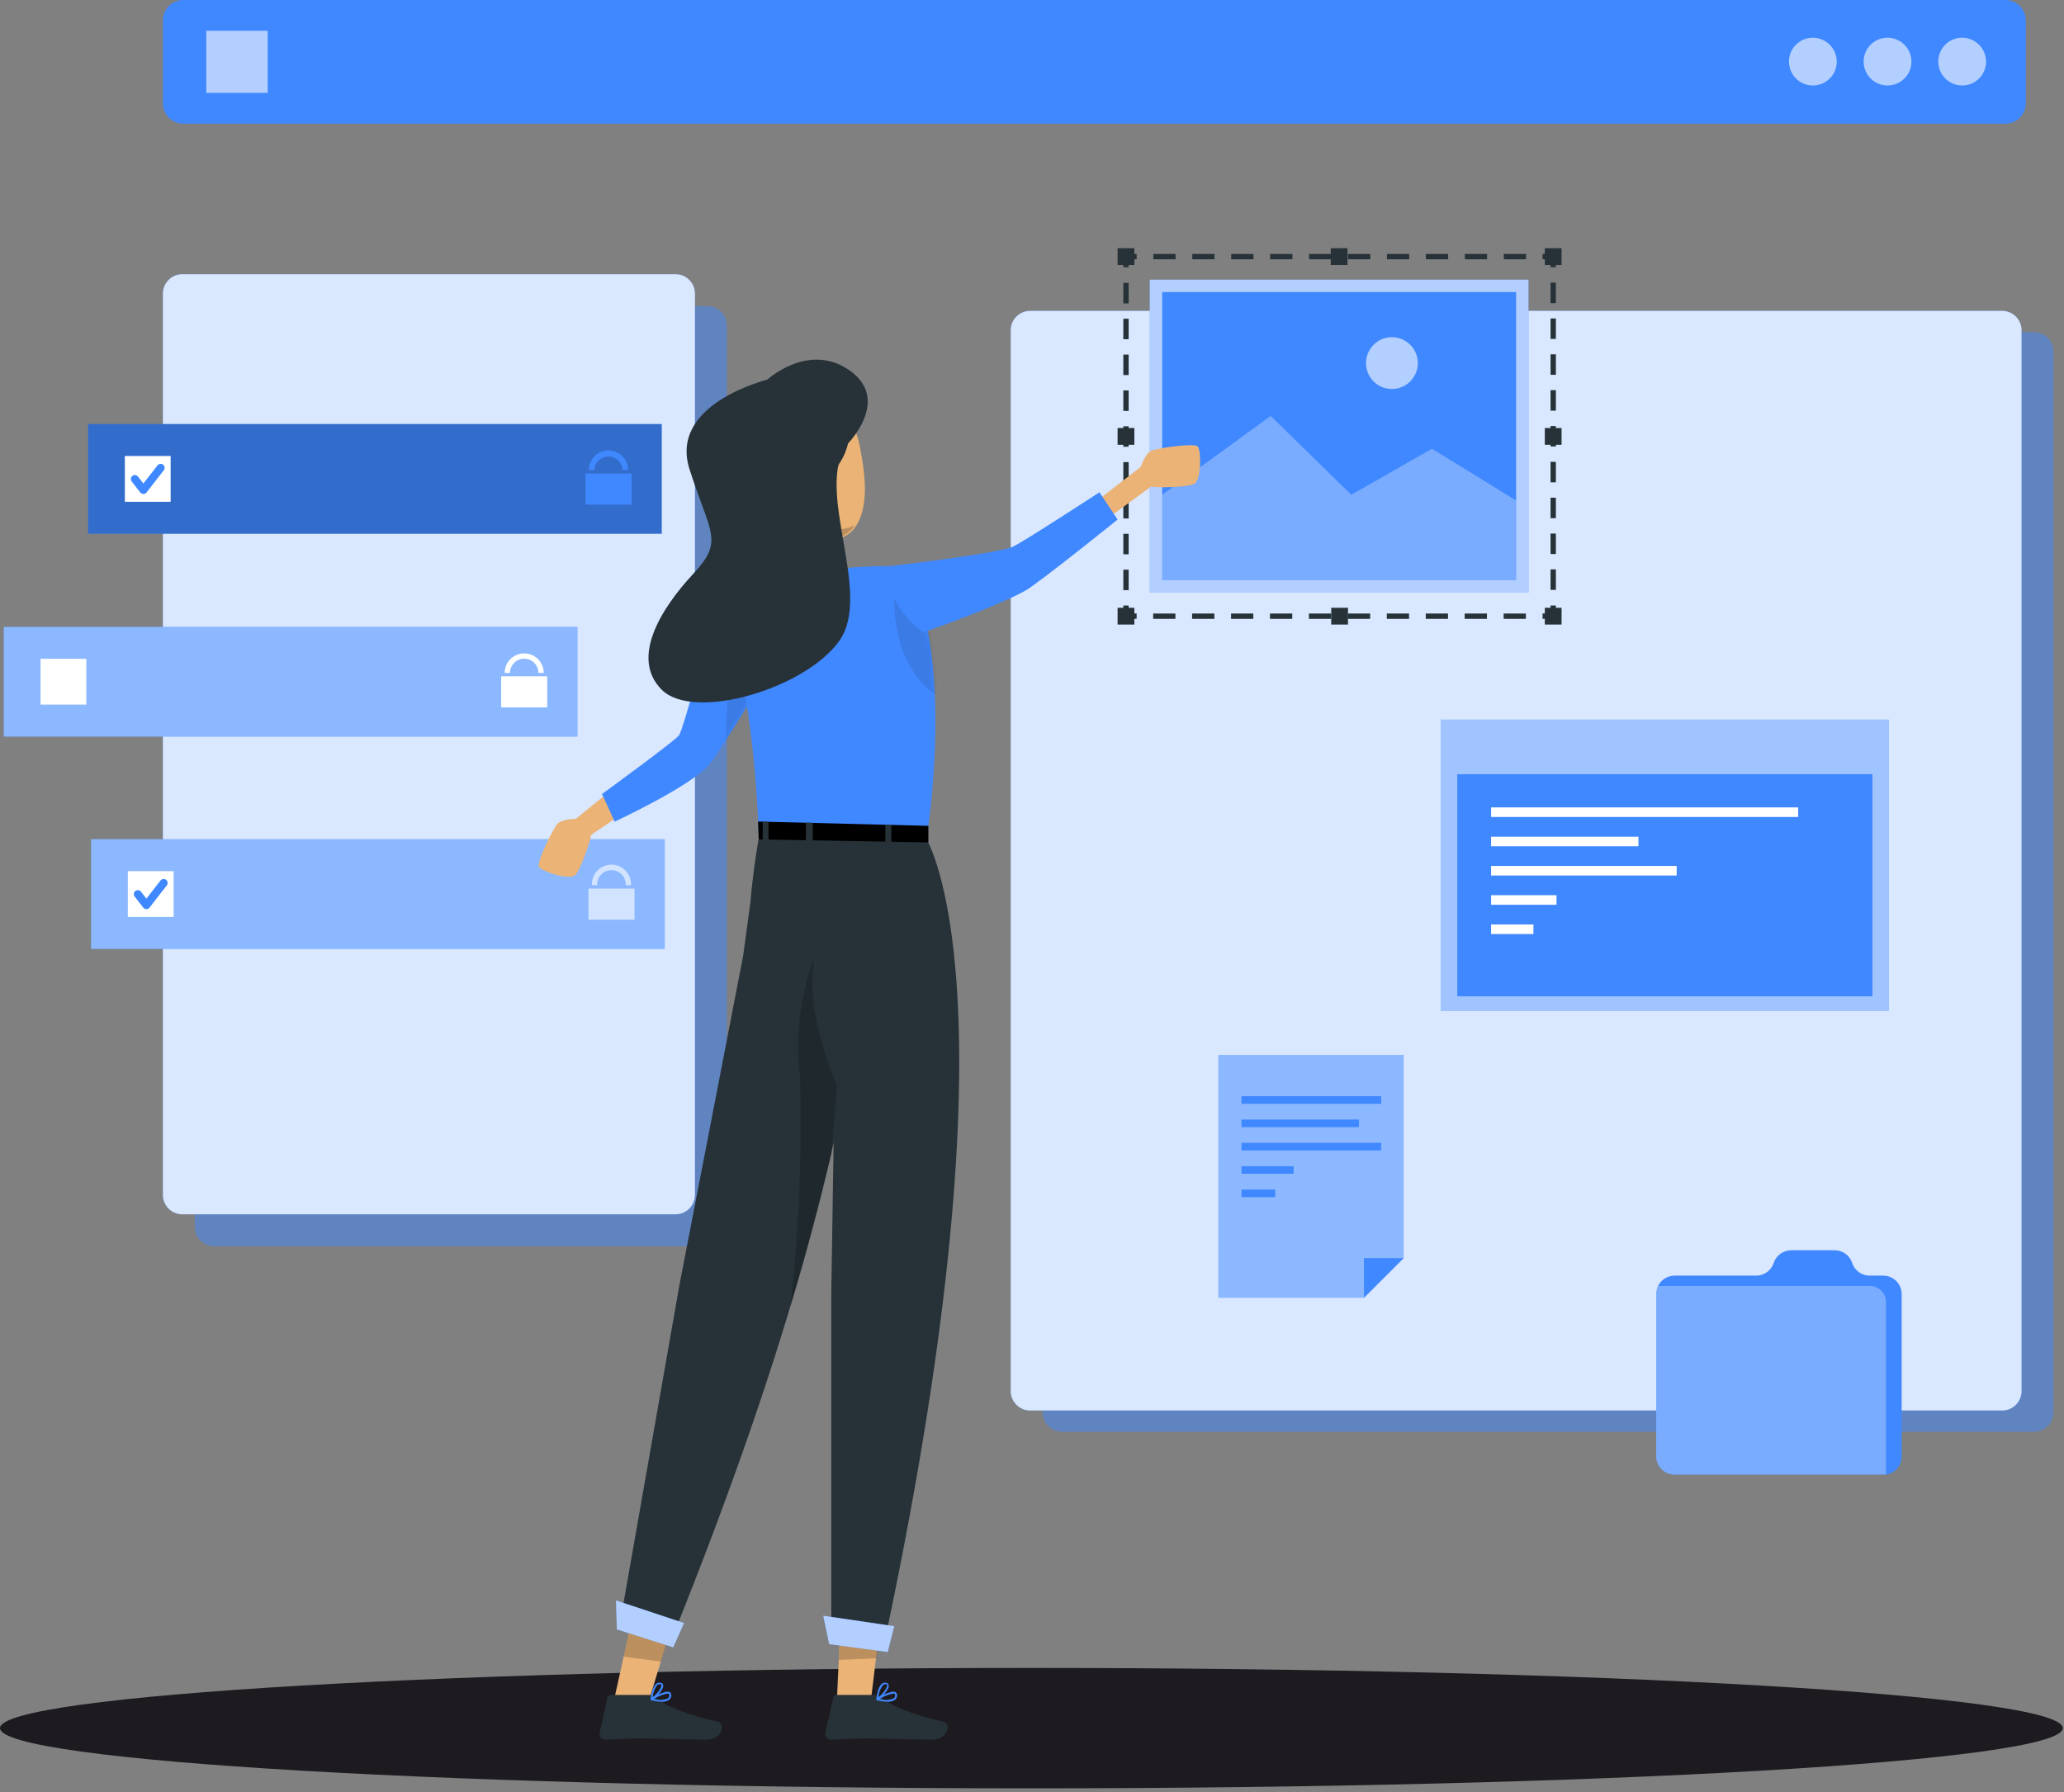 <svg width="388" height="337" viewBox="0 0 388 337" fill="none" xmlns="http://www.w3.org/2000/svg">
<rect x="0" y="0" width="388" height="337" fill="#808080" stroke="none"/>
<path d="M193.89 336.25C300.972 336.25 387.78 331.182 387.78 324.93C387.78 318.678 300.972 313.61 193.89 313.61C86.808 313.61 0 318.678 0 324.93C0 331.182 86.808 336.25 193.89 336.25Z" fill="#1D1B20"/>
<path opacity="0.5" d="M382.37 62.45H199.65C197.634 62.45 196 64.084 196 66.1V265.56C196 267.576 197.634 269.21 199.65 269.21H382.37C384.386 269.21 386.02 267.576 386.02 265.56V66.1C386.02 64.084 384.386 62.45 382.37 62.45Z" fill="#4088FF"/>
<path d="M376.37 58.45H193.65C191.634 58.45 190 60.084 190 62.1V261.56C190 263.576 191.634 265.21 193.65 265.21H376.37C378.386 265.21 380.02 263.576 380.02 261.56V62.1C380.02 60.084 378.386 58.45 376.37 58.45Z" fill="#4088FF"/>
<path opacity="0.8" d="M376.37 58.45H193.65C191.634 58.45 190 60.084 190 62.1V261.56C190 263.576 191.634 265.21 193.65 265.21H376.37C378.386 265.21 380.02 263.576 380.02 261.56V62.1C380.02 60.084 378.386 58.45 376.37 58.45Z" fill="white"/>
<path opacity="0.5" d="M132.99 57.56H40.27C38.254 57.56 36.62 59.194 36.62 61.21V230.67C36.62 232.686 38.254 234.32 40.27 234.32H132.99C135.006 234.32 136.64 232.686 136.64 230.67V61.21C136.64 59.194 135.006 57.56 132.99 57.56Z" fill="#4088FF"/>
<path d="M126.99 51.56H34.27C32.254 51.56 30.62 53.194 30.62 55.21V224.67C30.62 226.686 32.254 228.32 34.27 228.32H126.99C129.006 228.32 130.64 226.686 130.64 224.67V55.21C130.64 53.194 129.006 51.56 126.99 51.56Z" fill="#4088FF"/>
<path opacity="0.8" d="M126.99 51.56H34.27C32.254 51.56 30.62 53.194 30.62 55.21V224.67C30.62 226.686 32.254 228.32 34.27 228.32H126.99C129.006 228.32 130.64 226.686 130.64 224.67V55.21C130.64 53.194 129.006 51.56 126.99 51.56Z" fill="white"/>
<path d="M376.97 0H34.47C32.344 0 30.62 1.724 30.62 3.85V19.41C30.62 21.536 32.344 23.26 34.47 23.26H376.97C379.096 23.26 380.82 21.536 380.82 19.41V3.85C380.82 1.724 379.096 0 376.97 0Z" fill="#4088FF"/>
<path opacity="0.6" d="M345.28 11.63C345.27 12.516 344.998 13.379 344.499 14.111C344 14.843 343.295 15.41 342.474 15.742C341.653 16.075 340.751 16.157 339.884 15.978C339.016 15.799 338.221 15.367 337.598 14.737C336.975 14.107 336.552 13.307 336.383 12.438C336.214 11.568 336.306 10.668 336.647 9.85C336.988 9.033 337.564 8.335 338.301 7.843C339.038 7.352 339.904 7.09 340.79 7.09C341.383 7.093 341.97 7.212 342.517 7.442C343.064 7.672 343.56 8.007 343.977 8.429C344.394 8.85 344.724 9.35 344.947 9.9C345.171 10.449 345.284 11.037 345.28 11.63Z" fill="white"/>
<path opacity="0.6" d="M359.32 11.63C359.31 12.516 359.038 13.379 358.539 14.111C358.04 14.843 357.335 15.41 356.514 15.742C355.693 16.075 354.791 16.157 353.924 15.978C353.056 15.799 352.261 15.367 351.638 14.737C351.015 14.107 350.592 13.307 350.423 12.438C350.254 11.568 350.346 10.668 350.687 9.85C351.028 9.033 351.604 8.335 352.341 7.843C353.078 7.352 353.944 7.09 354.83 7.09C355.423 7.093 356.01 7.212 356.557 7.442C357.104 7.672 357.6 8.007 358.017 8.429C358.434 8.85 358.764 9.35 358.987 9.9C359.211 10.449 359.324 11.037 359.32 11.63Z" fill="white"/>
<path opacity="0.6" d="M373.35 11.63C373.34 12.517 373.068 13.381 372.567 14.114C372.066 14.846 371.36 15.414 370.537 15.745C369.714 16.076 368.811 16.156 367.943 15.975C367.074 15.794 366.279 15.359 365.657 14.726C365.036 14.094 364.615 13.291 364.45 12.419C364.284 11.548 364.38 10.646 364.726 9.829C365.071 9.012 365.652 8.316 366.393 7.829C367.134 7.341 368.003 7.084 368.89 7.09C370.083 7.103 371.222 7.588 372.057 8.439C372.893 9.29 373.358 10.437 373.35 11.63Z" fill="white"/>
<path opacity="0.6" d="M50.32 5.79H38.78V17.46H50.32V5.79Z" fill="white"/>
<path d="M124.4 79.73H16.56V100.36H124.4V79.73Z" fill="#4088FF"/>
<path opacity="0.2" d="M124.4 79.73H16.56V100.36H124.4V79.73Z" fill="black"/>
<path d="M32.08 85.74H23.47V94.35H32.08V85.74Z" fill="white"/>
<path d="M25.35 90.07L26.96 92.13L30.2 87.96" stroke="#4088FF" stroke-width="1.5" stroke-linecap="round" stroke-linejoin="round"/>
<path d="M118.72 94.88H110.06V89.02H118.72V94.88ZM114.39 84.69C113.416 84.69 112.481 85.076 111.791 85.764C111.102 86.452 110.713 87.386 110.71 88.36H111.71C111.752 87.679 112.052 87.039 112.549 86.572C113.046 86.104 113.703 85.844 114.385 85.844C115.068 85.844 115.724 86.104 116.221 86.572C116.718 87.039 117.018 87.679 117.06 88.36H118.06C118.057 87.387 117.67 86.456 116.982 85.768C116.295 85.08 115.363 84.693 114.39 84.69Z" fill="#4088FF"/>
<path d="M108.55 117.87H0.71V138.5H108.55V117.87Z" fill="#4088FF"/>
<path opacity="0.4" d="M108.55 117.87H0.71V138.5H108.55V117.87Z" fill="white"/>
<path d="M16.23 123.87H7.62V132.48H16.23V123.87Z" fill="white"/>
<path d="M102.87 127.16H94.21V133.01H102.87V127.16Z" fill="white"/>
<path d="M102.21 126.52H101.21C101.21 125.812 100.929 125.133 100.428 124.632C99.927 124.131 99.248 123.85 98.54 123.85C97.832 123.85 97.153 124.131 96.652 124.632C96.151 125.133 95.87 125.812 95.87 126.52H94.87C94.87 125.547 95.257 124.613 95.945 123.925C96.633 123.237 97.567 122.85 98.54 122.85C99.513 122.85 100.447 123.237 101.135 123.925C101.823 124.613 102.21 125.547 102.21 126.52Z" fill="white"/>
<path d="M124.96 157.79H17.12V178.42H124.96V157.79Z" fill="#4088FF"/>
<path opacity="0.4" d="M124.96 157.79H17.12V178.42H124.96V157.79Z" fill="white"/>
<path d="M32.64 163.8H24.03V172.41H32.64V163.8Z" fill="white"/>
<path d="M25.91 168.12L27.52 170.19L30.76 166.02" stroke="#4088FF" stroke-width="1.5" stroke-linecap="round" stroke-linejoin="round"/>
<g opacity="0.6">
<path d="M119.28 167.08H110.62V172.93H119.28V167.08Z" fill="white"/>
<path d="M118.62 166.45H117.62C117.642 166.085 117.59 165.719 117.465 165.375C117.341 165.031 117.148 164.716 116.897 164.45C116.646 164.184 116.344 163.971 116.008 163.826C115.672 163.681 115.311 163.606 114.945 163.606C114.579 163.606 114.217 163.681 113.882 163.826C113.546 163.971 113.243 164.184 112.993 164.45C112.742 164.716 112.549 165.031 112.425 165.375C112.3 165.719 112.248 166.085 112.27 166.45H111.27C111.244 165.951 111.32 165.452 111.493 164.984C111.665 164.515 111.932 164.087 112.276 163.725C112.62 163.362 113.034 163.074 113.492 162.877C113.951 162.68 114.445 162.578 114.945 162.578C115.444 162.578 115.938 162.68 116.397 162.877C116.856 163.074 117.27 163.362 117.614 163.725C117.958 164.087 118.224 164.515 118.397 164.984C118.57 165.452 118.646 165.951 118.62 166.45Z" fill="white"/>
</g>
<path d="M355.07 135.31H270.86V190.08H355.07V135.31Z" fill="#4088FF"/>
<path opacity="0.5" d="M355.07 135.31H270.86V190.08H355.07V135.31Z" fill="white"/>
<path d="M351.99 145.57H273.94V187.33H351.99V145.57Z" fill="#4088FF"/>
<path d="M338.03 151.81H280.3V153.61H338.03V151.81Z" fill="white"/>
<path d="M308 157.32H280.3V159.12H308V157.32Z" fill="white"/>
<path d="M315.19 162.82H280.3V164.62H315.19V162.82Z" fill="white"/>
<path d="M292.6 168.32H280.3V170.12H292.6V168.32Z" fill="white"/>
<path d="M288.26 173.82H280.3V175.62H288.26V173.82Z" fill="white"/>
<path d="M357.48 243.31V273.85C357.482 274.677 357.185 275.477 356.646 276.103C356.106 276.729 355.358 277.14 354.54 277.26C354.367 277.275 354.193 277.275 354.02 277.26H314.79C313.875 277.26 312.998 276.897 312.351 276.25C311.704 275.603 311.34 274.725 311.34 273.81V243.31C311.337 242.786 311.457 242.269 311.69 241.8C311.972 241.217 312.412 240.725 312.96 240.38C313.508 240.035 314.142 239.851 314.79 239.85H330.17C330.888 239.838 331.586 239.608 332.17 239.19C332.759 238.762 333.199 238.16 333.43 237.47C333.656 236.775 334.096 236.17 334.687 235.741C335.278 235.311 335.99 235.08 336.72 235.08H344.89C345.621 235.079 346.333 235.309 346.925 235.739C347.516 236.168 347.956 236.775 348.18 237.47C348.408 238.163 348.848 238.766 349.439 239.193C350.03 239.621 350.741 239.851 351.47 239.85H353.98C354.438 239.845 354.892 239.93 355.316 240.102C355.741 240.273 356.127 240.527 356.453 240.849C356.778 241.171 357.037 241.554 357.213 241.977C357.389 242.399 357.48 242.852 357.48 243.31Z" fill="#4088FF"/>
<path opacity="0.3" d="M354.54 244.75V277.26H314.79C313.875 277.26 312.998 276.897 312.351 276.25C311.704 275.603 311.34 274.725 311.34 273.81V243.31C311.337 242.786 311.457 242.269 311.69 241.8H351.59C352.369 241.813 353.111 242.128 353.662 242.678C354.212 243.229 354.527 243.972 354.54 244.75Z" fill="white"/>
<path d="M263.86 198.36V236.55L256.4 244.01H229.04V198.36H263.86Z" fill="#4088FF"/>
<path opacity="0.4" d="M263.86 198.36V236.55L256.4 244.01H229.04V198.36H263.86Z" fill="white"/>
<path d="M263.86 236.55H256.4V244.01L263.86 236.55Z" fill="#4088FF"/>
<path d="M259.64 206.11H233.38V207.54H259.64V206.11Z" fill="#4088FF"/>
<path d="M255.47 210.5H233.38V211.93H255.47V210.5Z" fill="#4088FF"/>
<path d="M259.64 214.88H233.38V216.31H259.64V214.88Z" fill="#4088FF"/>
<path d="M243.18 219.27H233.38V220.7H243.18V219.27Z" fill="#4088FF"/>
<path d="M239.73 223.66H233.38V225.09H239.73V223.66Z" fill="#4088FF"/>
<path d="M287.33 52.59H216.14V111.41H287.33V52.59Z" fill="#4088FF"/>
<path opacity="0.6" d="M216.14 52.59V111.41H287.33V52.59H216.14ZM285.01 109.09H218.47V54.91H285.01V109.09Z" fill="white"/>
<path opacity="0.3" d="M218.47 93.03L238.87 78.21L254.03 93.03L269.19 84.37L285.01 94.11V109.09H218.47V93.03Z" fill="white"/>
<path opacity="0.6" d="M266.53 68.28C266.528 69.243 266.241 70.183 265.705 70.983C265.168 71.782 264.407 72.405 263.517 72.772C262.627 73.139 261.648 73.234 260.704 73.045C259.76 72.856 258.893 72.391 258.213 71.71C257.533 71.028 257.07 70.161 256.883 69.216C256.696 68.272 256.793 67.293 257.162 66.404C257.531 65.515 258.155 64.755 258.956 64.22C259.756 63.685 260.697 63.4 261.66 63.4C262.301 63.4 262.935 63.526 263.526 63.772C264.118 64.017 264.655 64.376 265.107 64.83C265.56 65.283 265.918 65.821 266.162 66.413C266.407 67.005 266.532 67.639 266.53 68.28Z" fill="white"/>
<path d="M291.98 113.85V115.85H289.98" stroke="#263238" stroke-miterlimit="10"/>
<path d="M286.84 115.86H215.24" stroke="#263238" stroke-miterlimit="10" stroke-dasharray="4.18 3.14"/>
<path d="M213.67 115.85H211.67V113.85" stroke="#263238" stroke-miterlimit="10"/>
<path d="M211.67 110.96V51.7" stroke="#263238" stroke-miterlimit="10" stroke-dasharray="3.85 2.89"/>
<path d="M211.67 50.25V48.25H213.67" stroke="#263238" stroke-miterlimit="10"/>
<path d="M216.81 48.25H288.41" stroke="#263238" stroke-miterlimit="10" stroke-dasharray="4.18 3.14"/>
<path d="M289.98 48.25H291.98V50.25" stroke="#263238" stroke-miterlimit="10"/>
<path d="M291.98 53.14V112.41" stroke="#263238" stroke-miterlimit="10" stroke-dasharray="3.85 2.89"/>
<path d="M293.55 46.67H290.4V49.82H293.55V46.67Z" fill="#263238"/>
<path d="M293.55 114.28H290.4V117.43H293.55V114.28Z" fill="#263238"/>
<path d="M213.24 114.28H210.09V117.43H213.24V114.28Z" fill="#263238"/>
<path d="M213.24 46.67H210.09V49.82H213.24V46.67Z" fill="#263238"/>
<path d="M253.31 46.67H250.16V49.82H253.31V46.67Z" fill="#263238"/>
<path d="M253.4 114.28H250.25V117.43H253.4V114.28Z" fill="#263238"/>
<path d="M293.55 80.48H290.4V83.63H293.55V80.48Z" fill="#263238"/>
<path d="M213.24 80.48H210.09V83.63H213.24V80.48Z" fill="#263238"/>
<path d="M118.89 145.31L108.25 153.95C108.25 153.95 105.65 154 104.83 154.86C104.01 155.72 100.83 162.11 101.32 162.98C101.81 163.85 107.01 165.57 108.12 164.54C109.23 163.51 111.12 157.6 111.12 156.97L124.72 147.85L118.89 145.31Z" fill="#EBB376"/>
<path d="M113.17 149.3L115.55 154.49C115.55 154.49 130.18 147.69 133.35 143.69C134.16 142.69 135.28 141.02 136.49 139.15C138.49 136.06 140.73 132.34 142.29 129.73C143.45 127.78 144.23 126.45 144.23 126.45L135.95 113.39C134.14 114.78 128.6 137.1 127.61 138.3C126.62 139.5 113.17 149.3 113.17 149.3Z" fill="#4088FF"/>
<mask id="mask0_14_1390" style="mask-type:luminance" maskUnits="userSpaceOnUse" x="113" y="113" width="32" height="42">
<path d="M113.17 149.3L115.55 154.49C115.55 154.49 130.18 147.69 133.35 143.69C134.16 142.69 135.28 141.02 136.49 139.15C138.49 136.06 140.73 132.34 142.29 129.73C143.45 127.78 144.23 126.45 144.23 126.45L135.95 113.39C134.14 114.78 128.6 137.1 127.61 138.3C126.62 139.5 113.17 149.3 113.17 149.3Z" fill="white"/>
</mask>
<g mask="url(#mask0_14_1390)">
<path opacity="0.1" d="M136.49 139.11C138.49 136.02 140.73 132.3 142.29 129.69L138.44 120.19C138.44 120.19 136.35 131.09 136.49 139.11Z" fill="black"/>
</g>
<path d="M203.94 95.94L214.42 87.8C214.42 87.8 215.27 85.34 216.34 84.8C217.41 84.26 224.45 83.25 225.14 83.94C225.83 84.63 225.86 90.16 224.54 90.94C223.22 91.72 217.01 91.7 216.42 91.47L204.97 99.83L203.94 95.94Z" fill="#EBB376"/>
<path d="M115.42 319.69L121.69 320.8L124.27 312.24L126.61 304.38L119.38 301.85L117.28 311.29L115.42 319.69Z" fill="#EBB376"/>
<path opacity="0.2" d="M117.24 311.49L124.24 312.41L126.6 304.47L119.37 301.89L117.24 311.49Z" fill="black"/>
<path d="M157.32 319.84H163.7L164.74 311.29L165.69 303.31L158.12 302.16L157.7 311.54L157.32 319.84Z" fill="#EBB376"/>
<path opacity="0.2" d="M157.7 312.1L164.74 311.79L165.69 303.56L158.12 302.28L157.7 312.1Z" fill="black"/>
<path d="M116.65 304.62L126.97 306.44C137.38 280.5 144.79 258.84 149.97 240.87C152.79 231.17 155.02 222.55 156.71 214.87L156.27 243.12V306.83H166.68C192.17 185.83 174.11 157.7 174.11 157.7L143.61 152.6C142.401 158.247 141.549 163.965 141.06 169.72L139.68 179.83L127.76 241.41L116.65 304.62Z" fill="#263238"/>
<path d="M128.59 305.17L115.79 300.92L115.96 306.37L126.55 309.74L128.59 305.17Z" fill="#4088FF"/>
<path opacity="0.6" d="M128.59 305.17L115.79 300.92L115.96 306.37L126.55 309.74L128.59 305.17Z" fill="white"/>
<path d="M168.1 305.76L154.76 303.8L155.87 309.14L166.88 310.62L168.1 305.76Z" fill="#4088FF"/>
<path opacity="0.6" d="M168.1 305.76L154.76 303.8L155.87 309.14L166.88 310.62L168.1 305.76Z" fill="white"/>
<path opacity="0.2" d="M148.62 245.62C149.1 244 149.62 242.42 150.06 240.87C152.62 232.06 154.32 224.15 156.32 217.04L157.32 203.96C157.32 203.96 150.79 189.59 153.23 179.48C153.01 180.05 148.69 191.07 150.39 202.08C150.789 216.617 150.197 231.164 148.62 245.62Z" fill="black"/>
<path d="M147.74 100.22C147.824 100.28 147.915 100.33 148.01 100.37C149.286 101.11 150.697 101.586 152.16 101.77C156.42 102.19 159.16 101.26 160.76 99.15C162.98 96.01 162.97 90.96 161.83 85.01C161.455 82.633 160.706 80.332 159.61 78.19C159.61 78.19 159.61 78.1 159.61 78.08C159.61 78.06 159.52 77.91 159.47 77.84C158.8 76.638 157.839 75.623 156.676 74.887C155.513 74.152 154.184 73.72 152.81 73.63C151.615 73.52 150.411 73.544 149.22 73.7C137.5 75.09 137.89 94.69 147.74 100.22Z" fill="#EBB376"/>
<path opacity="0.2" d="M148.01 100.37C149.289 101.058 150.694 101.479 152.14 101.61C156.4 102.03 159.14 100.96 160.72 98.82C158.33 99.755 155.699 99.881 153.23 99.18C152.327 98.968 151.387 98.965 150.482 99.171C149.578 99.378 148.732 99.788 148.01 100.37Z" fill="black"/>
<path d="M147.13 109.94C146.08 113.2 150.27 114.99 150.27 114.99C157.64 112.66 159.32 108.99 159.32 108.99C153.72 105.33 156.32 96.8 156.32 96.8L155.06 97.27L146.47 98.09C146.47 98.09 148.37 102.81 148.58 103.86C149.61 109.43 147.13 109.94 147.13 109.94Z" fill="#EBB376"/>
<path d="M159.62 78.11C159.62 78.11 161.33 86.22 154.02 90.75C154.02 90.75 151.8 99.69 146.9 100.45C140.23 101.45 133.1 92.73 134.15 82.73C135.52 69.77 154.44 66.27 159.62 78.11Z" fill="#263238"/>
<path d="M157.65 87.88C157.48 86.6 156.17 84.59 154.22 85.14C152.27 85.69 151.73 90.93 156.93 91.4C157.67 91.47 158 90.55 157.65 87.88Z" fill="#EBB376"/>
<path d="M164.37 318.69H157.26C157.112 318.687 156.967 318.737 156.852 318.83C156.737 318.923 156.658 319.054 156.63 319.2L155.17 325.79C155.139 325.93 155.137 326.076 155.162 326.217C155.188 326.359 155.241 326.494 155.319 326.615C155.397 326.736 155.499 326.84 155.617 326.921C155.736 327.003 155.869 327.06 156.01 327.09C156.09 327.1 156.17 327.1 156.25 327.09C159.16 327.09 159.4 326.87 163.05 326.87C165.3 326.87 172.1 327.1 175.21 327.1C178.32 327.1 178.72 324.03 177.45 323.75C171.74 322.5 167.45 320.75 165.62 319.14C165.276 318.836 164.829 318.675 164.37 318.69Z" fill="#263238"/>
<path d="M164.89 319.69C164.855 319.683 164.823 319.665 164.799 319.638C164.775 319.61 164.762 319.576 164.76 319.54C164.755 319.507 164.76 319.473 164.774 319.443C164.789 319.413 164.812 319.387 164.84 319.37C165.11 319.2 167.5 317.73 168.32 318.16C168.413 318.203 168.491 318.273 168.544 318.36C168.597 318.447 168.624 318.548 168.62 318.65C168.647 318.825 168.628 319.005 168.563 319.17C168.498 319.335 168.39 319.48 168.25 319.59C167.836 319.88 167.333 320.014 166.83 319.97C166.175 319.951 165.524 319.857 164.89 319.69ZM165.4 319.45C166.265 319.738 167.207 319.692 168.04 319.32C168.127 319.242 168.193 319.143 168.233 319.033C168.273 318.924 168.286 318.806 168.27 318.69C168.27 318.54 168.21 318.48 168.16 318.48C168.089 318.444 168.01 318.426 167.93 318.43C167.028 318.596 166.167 318.932 165.39 319.42L165.4 319.45Z" fill="#4088FF"/>
<path d="M164.83 319.69C164.804 319.673 164.783 319.649 164.769 319.621C164.755 319.593 164.748 319.561 164.75 319.53C164.75 319.43 164.94 317.3 165.75 316.6C165.852 316.512 165.972 316.446 166.101 316.408C166.23 316.37 166.367 316.361 166.5 316.38C166.633 316.378 166.762 316.423 166.864 316.507C166.967 316.591 167.036 316.709 167.06 316.84C167.22 317.62 165.74 319.25 164.97 319.66H164.89C164.872 319.674 164.852 319.684 164.83 319.69ZM166.02 316.81C165.496 317.475 165.189 318.285 165.14 319.13C165.91 318.55 166.85 317.32 166.76 316.84C166.76 316.79 166.76 316.66 166.5 316.66H166.42C166.271 316.661 166.128 316.718 166.02 316.82V316.81Z" fill="#4088FF"/>
<path d="M121.94 318.69H114.82C114.673 318.691 114.53 318.742 114.416 318.835C114.301 318.927 114.222 319.056 114.19 319.2L112.73 325.79C112.699 325.93 112.697 326.076 112.722 326.217C112.748 326.359 112.801 326.494 112.879 326.615C112.957 326.736 113.059 326.84 113.177 326.921C113.296 327.003 113.429 327.06 113.57 327.09C113.65 327.099 113.73 327.099 113.81 327.09C116.73 327.09 116.96 326.87 120.62 326.87C122.87 326.87 129.62 327.1 132.77 327.1C135.92 327.1 136.29 324.03 135.02 323.75C129.31 322.5 125.02 320.75 123.18 319.14C122.84 318.837 122.396 318.676 121.94 318.69Z" fill="#263238"/>
<path d="M122.44 319.69C122.405 319.683 122.373 319.665 122.349 319.638C122.325 319.61 122.312 319.576 122.31 319.54C122.307 319.506 122.315 319.472 122.33 319.442C122.346 319.412 122.371 319.387 122.4 319.37C122.66 319.2 125.05 317.73 125.88 318.16C125.97 318.206 126.046 318.276 126.099 318.363C126.152 318.449 126.18 318.549 126.18 318.65C126.207 318.825 126.188 319.005 126.123 319.17C126.057 319.335 125.95 319.48 125.81 319.59C125.395 319.876 124.893 320.011 124.39 319.97C123.732 319.952 123.077 319.858 122.44 319.69ZM122.95 319.45C123.815 319.738 124.757 319.692 125.59 319.32C125.678 319.242 125.745 319.144 125.787 319.034C125.829 318.925 125.844 318.807 125.83 318.69C125.83 318.54 125.76 318.48 125.71 318.48C125.643 318.443 125.567 318.425 125.49 318.43C124.589 318.599 123.728 318.935 122.95 319.42V319.45Z" fill="#4088FF"/>
<path d="M122.4 319.69C122.371 319.675 122.348 319.651 122.332 319.623C122.316 319.595 122.308 319.562 122.31 319.53C122.31 319.43 122.5 317.3 123.36 316.6C123.459 316.511 123.577 316.444 123.705 316.406C123.833 316.368 123.968 316.359 124.1 316.38C124.234 316.377 124.365 316.422 124.469 316.506C124.573 316.59 124.644 316.708 124.67 316.84C124.82 317.62 123.34 319.25 122.58 319.66H122.49L122.4 319.69ZM123.58 316.81C123.059 317.476 122.756 318.286 122.71 319.13C123.47 318.55 124.41 317.32 124.32 316.84C124.32 316.79 124.32 316.66 124.07 316.66H123.98C123.831 316.661 123.689 316.718 123.58 316.82V316.81Z" fill="#4088FF"/>
<path d="M174.16 157.83C174.16 157.83 179.98 122.38 169.98 106.49C169.98 106.49 149.98 105.25 135.98 113.36C135.98 113.36 141.78 129.14 142.65 157.83H174.16Z" fill="#4088FF"/>
<mask id="mask1_14_1390" style="mask-type:luminance" maskUnits="userSpaceOnUse" x="135" y="106" width="41" height="52">
<path d="M174.16 157.83C174.16 157.83 179.98 122.38 169.98 106.49C169.98 106.49 149.98 105.25 135.98 113.36C135.98 113.36 141.78 129.14 142.65 157.83H174.16Z" fill="white"/>
</mask>
<g mask="url(#mask1_14_1390)">
<path opacity="0.1" d="M175.98 130.69C176.41 125.88 174.98 121.25 174.78 117.17C172.278 114.962 170.067 112.445 168.2 109.68C168.2 109.68 166.39 124.05 175.98 130.69Z" fill="black"/>
</g>
<path d="M167.5 106.42C167.5 106.42 187.29 104.1 190.27 102.85C192.13 102.07 206.68 92.56 206.68 92.56L210.09 97.69C210.09 97.69 195.21 109.69 192.69 111.09C186.79 114.33 173.53 118.91 173.53 118.91C173.53 118.91 165.52 113.29 167.5 106.42Z" fill="#4088FF"/>
<path d="M159.32 83.48C159.32 83.48 167.55 75.25 159.79 69.71C152.03 64.17 144.23 71.4 144.23 71.4C144.23 71.4 125.67 75.88 129.62 88.23C133.57 100.58 136.15 101.62 130.27 107.95C124.39 114.28 118.39 123.69 124.4 129.69C130.41 135.69 151.4 129.52 157.79 120.47C164.18 111.42 152.89 91.97 159.32 83.48Z" fill="#263238"/>
<path d="M142.63 157.83L142.5 154.47L174.52 155.28V158.39L142.63 157.83Z" fill="black"/>
<path d="M152.78 154.7H151.49V158.01H152.78V154.7Z" fill="#263238"/>
<path d="M167.56 155.07H166.42V158.69H167.56V155.07Z" fill="#263238"/>
<path d="M144.47 154.52H143.38V158.39H144.47V154.52Z" fill="#263238"/>
</svg>
